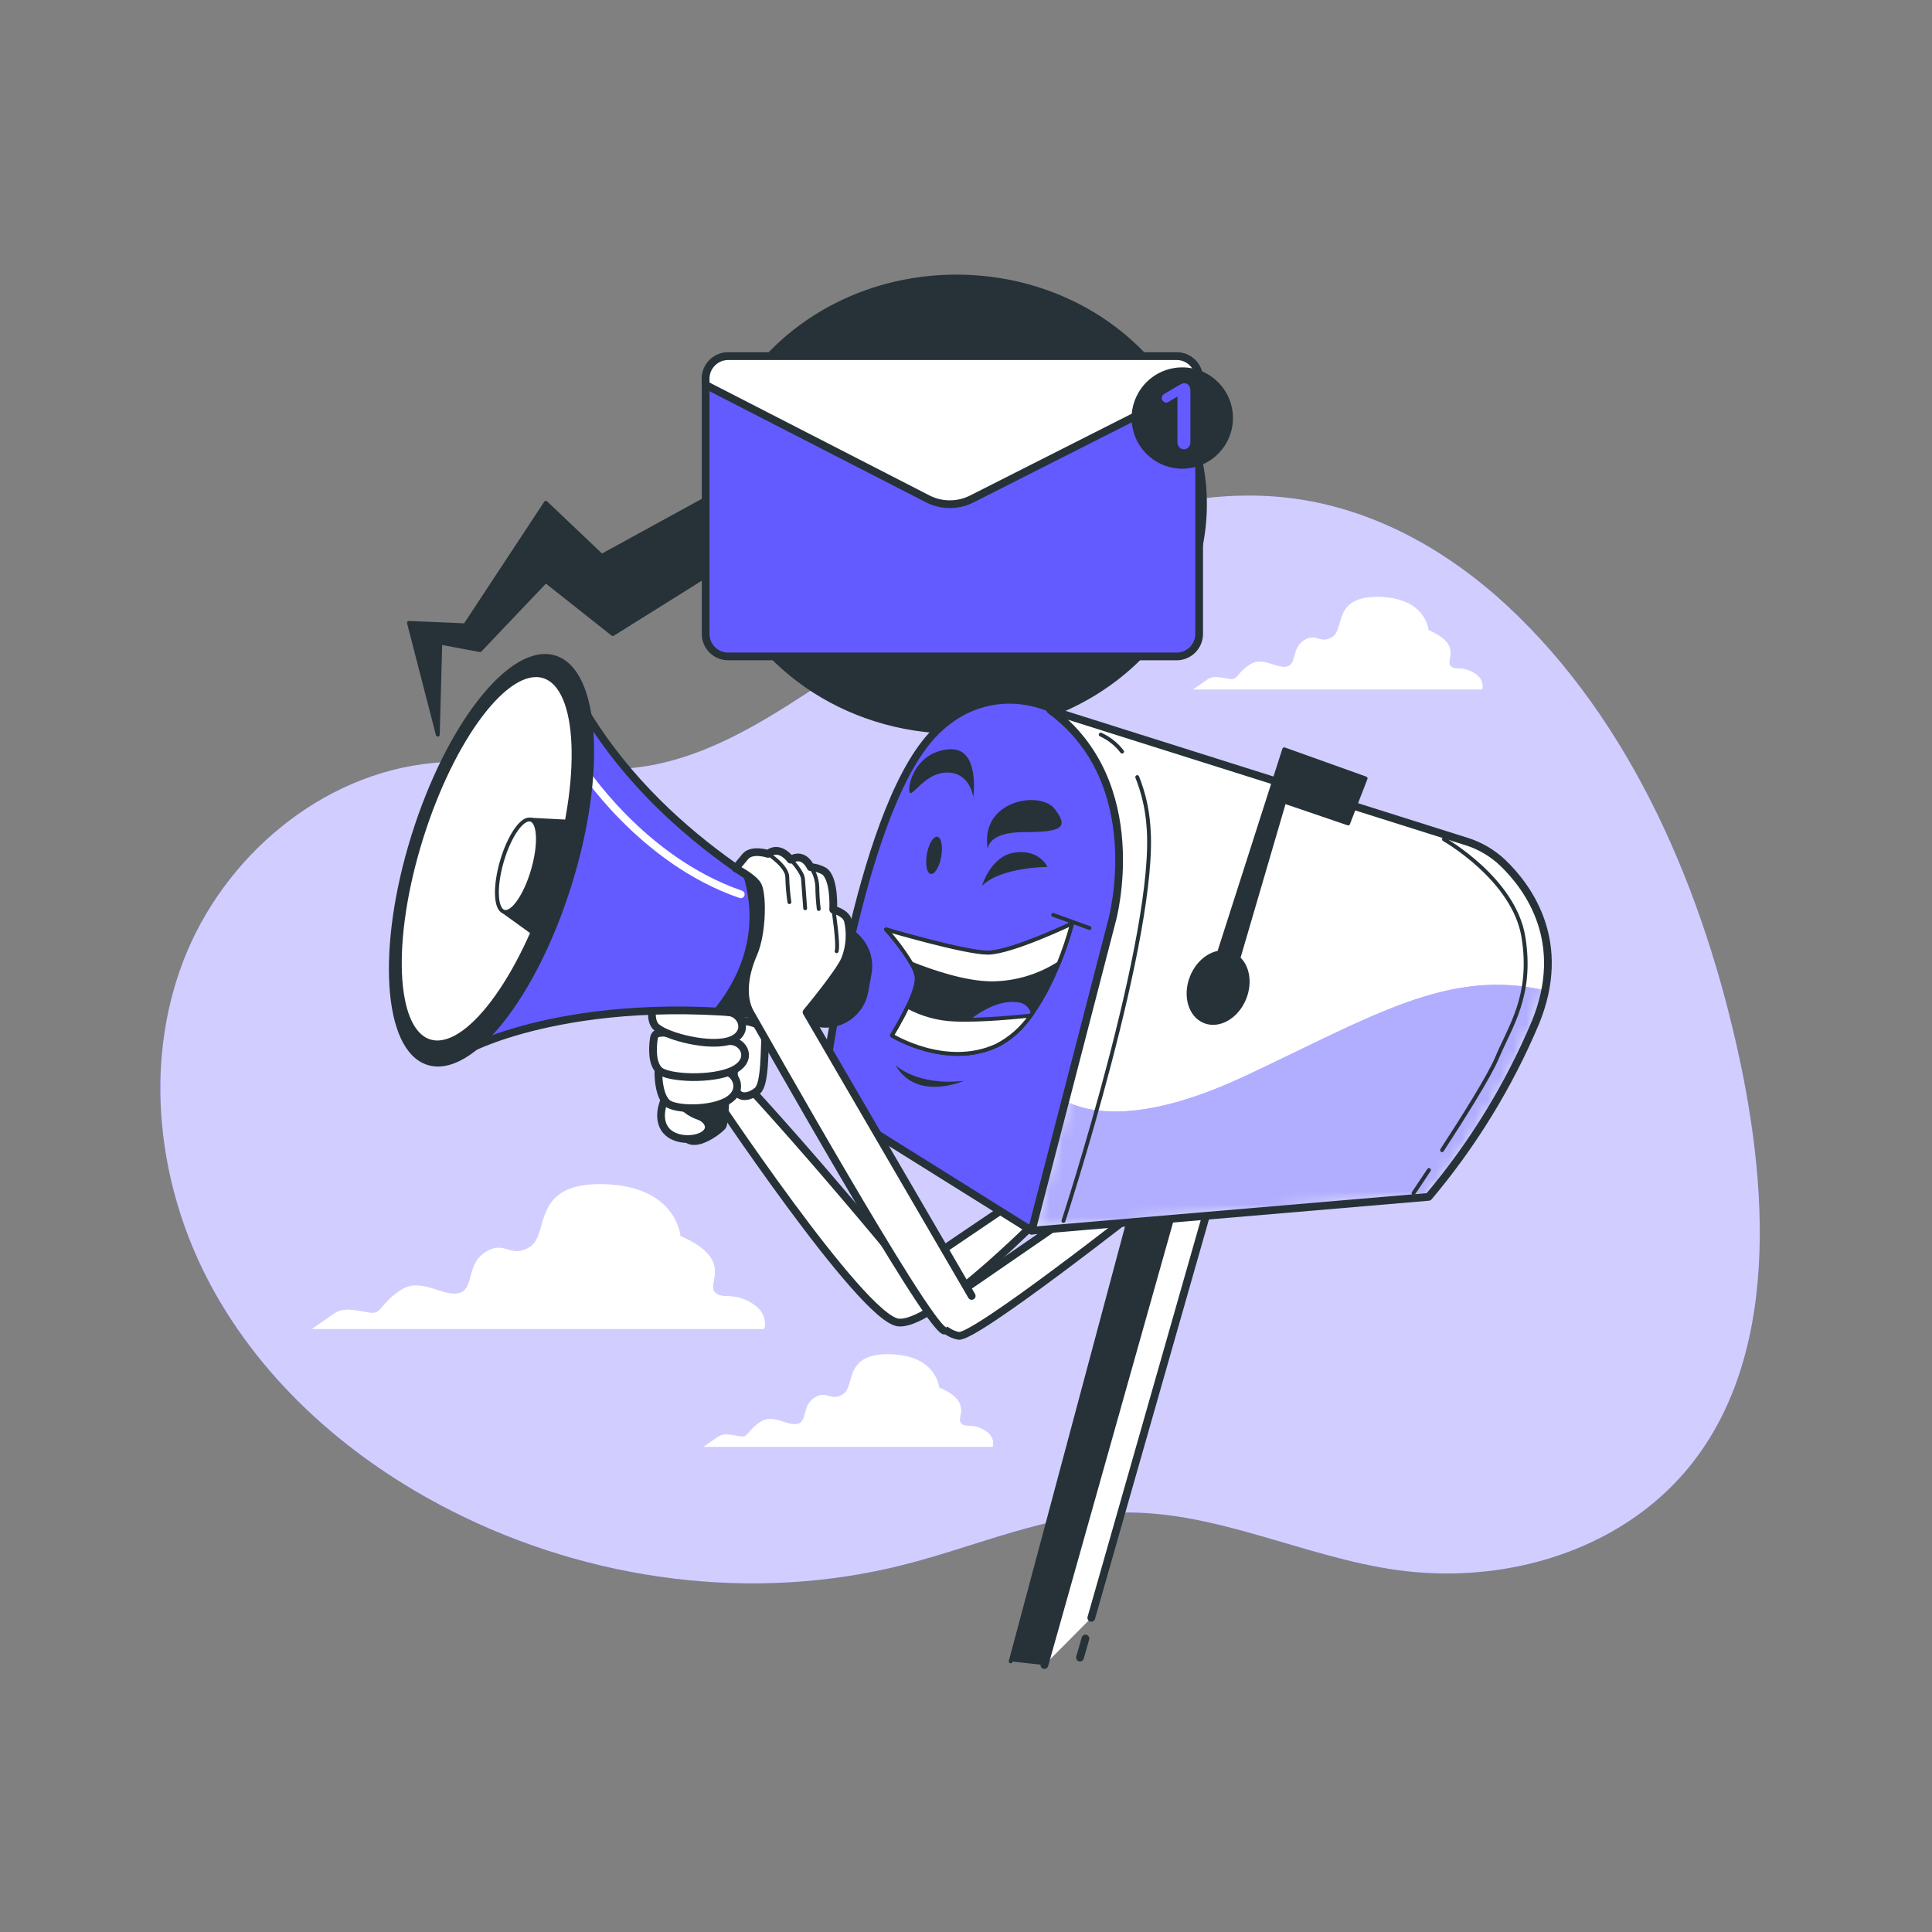 <svg width="150" height="150" viewBox="0 0 150 150" fill="none" xmlns="http://www.w3.org/2000/svg">
<rect x="0" y="0" width="150" height="150" fill="#808080" stroke="none"/>
<path d="M135.405 83.904C135.305 83.382 135.2 82.866 135.09 82.356C132.342 69.429 126.807 56.079 116.94 46.956C112.665 43.011 107.496 39.996 101.736 38.91C94.704 37.587 87.393 39.42 80.931 42.51C74.469 45.6 68.67 49.866 62.682 53.784C58.815 56.313 54.726 58.749 50.163 59.484C44.7 60.363 39.111 58.713 33.6 59.238C24.96 60.06 17.346 66.504 14.232 74.607C11.118 82.71 12.246 92.115 16.35 99.765C20.454 107.415 27.3 113.373 35.052 117.3C45.777 122.748 58.452 124.452 70.122 121.5C75.822 120.06 81.324 117.54 87.192 117.435C94.47 117.306 101.292 120.906 108.492 121.902C115.26 122.835 122.478 121.302 127.863 117.102C137.85 109.302 137.568 95.142 135.405 83.904Z" fill="#635BFF"/>
<path opacity="0.7" d="M135.405 83.904C135.305 83.382 135.2 82.866 135.09 82.356C132.342 69.429 126.807 56.079 116.94 46.956C112.665 43.011 107.496 39.996 101.736 38.91C94.704 37.587 87.393 39.42 80.931 42.51C74.469 45.6 68.67 49.866 62.682 53.784C58.815 56.313 54.726 58.749 50.163 59.484C44.7 60.363 39.111 58.713 33.6 59.238C24.96 60.06 17.346 66.504 14.232 74.607C11.118 82.71 12.246 92.115 16.35 99.765C20.454 107.415 27.3 113.373 35.052 117.3C45.777 122.748 58.452 124.452 70.122 121.5C75.822 120.06 81.324 117.54 87.192 117.435C94.47 117.306 101.292 120.906 108.492 121.902C115.26 122.835 122.478 121.302 127.863 117.102C137.85 109.302 137.568 95.142 135.405 83.904Z" fill="white"/>
<path d="M114.363 52.2C113.388 51.666 112.944 52.11 112.59 51.666C112.236 51.222 113.565 50.07 110.904 48.918C110.904 48.918 110.727 46.434 107.091 46.347C103.455 46.26 104.43 48.828 103.455 49.449C102.48 50.07 102.213 49.095 101.238 49.716C100.263 50.337 100.707 51.579 99.909 51.756C99.111 51.933 98.046 50.958 97.071 51.579C96.096 52.2 96.096 52.731 95.652 52.731C95.208 52.731 94.32 52.377 93.789 52.731C93.258 53.085 92.637 53.529 92.637 53.529H115.074C115.074 53.529 115.338 52.716 114.363 52.2Z" fill="white"/>
<path opacity="0.5" d="M114.363 52.2C113.388 51.666 112.944 52.11 112.59 51.666C112.236 51.222 113.565 50.07 110.904 48.918C110.904 48.918 110.727 46.434 107.091 46.347C103.455 46.26 104.43 48.828 103.455 49.449C102.48 50.07 102.213 49.095 101.238 49.716C100.263 50.337 100.707 51.579 99.909 51.756C99.111 51.933 98.046 50.958 97.071 51.579C96.096 52.2 96.096 52.731 95.652 52.731C95.208 52.731 94.32 52.377 93.789 52.731C93.258 53.085 92.637 53.529 92.637 53.529H115.074C115.074 53.529 115.338 52.716 114.363 52.2Z" fill="white"/>
<path d="M76.365 111C75.387 110.466 74.946 110.91 74.589 110.466C74.232 110.022 75.564 108.87 72.906 107.718C72.906 107.718 72.729 105.234 69.093 105.147C65.457 105.06 66.432 107.628 65.457 108.249C64.482 108.87 64.215 107.895 63.24 108.516C62.265 109.137 62.706 110.379 61.908 110.556C61.11 110.733 60.045 109.758 59.07 110.379C58.095 111 58.095 111.531 57.651 111.531C57.207 111.531 56.322 111.177 55.788 111.531C55.254 111.885 54.636 112.329 54.636 112.329H77.073C77.073 112.329 77.34 111.516 76.365 111Z" fill="white"/>
<path opacity="0.5" d="M76.365 111C75.387 110.466 74.946 110.91 74.589 110.466C74.232 110.022 75.564 108.87 72.906 107.718C72.906 107.718 72.729 105.234 69.093 105.147C65.457 105.06 66.432 107.628 65.457 108.249C64.482 108.87 64.215 107.895 63.24 108.516C62.265 109.137 62.706 110.379 61.908 110.556C61.11 110.733 60.045 109.758 59.07 110.379C58.095 111 58.095 111.531 57.651 111.531C57.207 111.531 56.322 111.177 55.788 111.531C55.254 111.885 54.636 112.329 54.636 112.329H77.073C77.073 112.329 77.34 111.516 76.365 111Z" fill="white"/>
<path d="M58.236 101.1C56.709 100.269 56.016 100.962 55.461 100.269C54.906 99.576 56.985 97.77 52.824 95.967C52.824 95.967 52.548 92.082 46.857 91.944C41.166 91.806 42.696 95.829 41.157 96.801C39.618 97.773 39.216 96.246 37.689 97.215C36.162 98.184 36.855 100.131 35.607 100.407C34.359 100.683 32.694 99.159 31.167 100.131C29.64 101.103 29.64 101.931 28.947 101.931C28.254 101.931 26.865 101.376 26.034 101.931C25.203 102.486 24.234 103.179 24.234 103.179H59.334C59.334 103.179 59.76 101.943 58.236 101.1Z" fill="white"/>
<path opacity="0.5" d="M58.236 101.1C56.709 100.269 56.016 100.962 55.461 100.269C54.906 99.576 56.985 97.77 52.824 95.967C52.824 95.967 52.548 92.082 46.857 91.944C41.166 91.806 42.696 95.829 41.157 96.801C39.618 97.773 39.216 96.246 37.689 97.215C36.162 98.184 36.855 100.131 35.607 100.407C34.359 100.683 32.694 99.159 31.167 100.131C29.64 101.103 29.64 101.931 28.947 101.931C28.254 101.931 26.865 101.376 26.034 101.931C25.203 102.486 24.234 103.179 24.234 103.179H59.334C59.334 103.179 59.76 101.943 58.236 101.1Z" fill="white"/>
<path d="M74.256 21.472C63.783 21.472 55.266 29.113 54.969 38.638L46.716 43.159L42.378 39.037L36.114 48.547L31.752 48.361L33.99 57.04L34.185 49.897L37.272 50.476L42.372 45.109L47.577 49.231L55.734 44.131C58.086 51.463 65.481 56.821 74.25 56.821C84.909 56.821 93.552 48.907 93.552 39.145C93.552 29.383 84.915 21.472 74.256 21.472Z" fill="#263238" stroke="#263238" stroke-width="0.3" stroke-linecap="round" stroke-linejoin="round"/>
<path d="M91.353 27.655H56.535C55.569 27.655 54.786 28.438 54.786 29.404V49.216C54.786 50.182 55.569 50.965 56.535 50.965H91.353C92.319 50.965 93.102 50.182 93.102 49.216V29.404C93.102 28.438 92.319 27.655 91.353 27.655Z" fill="#635BFF" stroke="#263238" stroke-width="0.6" stroke-linecap="round" stroke-linejoin="round"/>
<path d="M75.474 38.727L93.102 29.808V29.4C93.102 28.936 92.918 28.492 92.59 28.164C92.262 27.836 91.817 27.651 91.353 27.651H56.535C56.071 27.651 55.626 27.836 55.298 28.164C54.97 28.492 54.786 28.936 54.786 29.4V29.883L72.093 38.766C72.621 39.023 73.201 39.153 73.788 39.146C74.375 39.14 74.952 38.996 75.474 38.727Z" fill="white" stroke="#263238" stroke-width="0.6" stroke-linecap="round" stroke-linejoin="round"/>
<path d="M92.425 36.338C94.569 35.988 96.024 33.967 95.674 31.823C95.325 29.679 93.303 28.225 91.16 28.574C89.016 28.924 87.561 30.945 87.911 33.089C88.26 35.233 90.281 36.687 92.425 36.338Z" fill="#263238"/>
<path d="M91.557 34.72C91.456 34.597 91.406 34.44 91.416 34.282V30.781L90.726 31.201C90.672 31.237 90.608 31.256 90.543 31.255C90.497 31.256 90.451 31.246 90.41 31.227C90.368 31.208 90.332 31.179 90.303 31.144C90.27 31.11 90.244 31.07 90.226 31.026C90.209 30.983 90.2 30.936 90.201 30.889C90.202 30.826 90.22 30.766 90.252 30.713C90.285 30.66 90.332 30.617 90.387 30.589L91.644 29.848C91.734 29.791 91.837 29.758 91.944 29.755C92.009 29.753 92.074 29.765 92.133 29.792C92.193 29.819 92.246 29.858 92.289 29.908C92.383 30.031 92.43 30.184 92.421 30.34V34.306C92.428 34.457 92.378 34.606 92.28 34.723C92.235 34.773 92.179 34.813 92.117 34.84C92.055 34.867 91.987 34.88 91.92 34.879C91.851 34.882 91.782 34.869 91.719 34.842C91.656 34.814 91.601 34.772 91.557 34.72Z" fill="#635BFF"/>
<path d="M55.049 84.528C55.049 84.528 66.899 102.378 69.749 102.678C72.599 102.978 81.599 93.678 81.599 93.678L79.049 93.078L70.556 98.82C70.556 98.82 63.299 89.91 56.921 83.1L55.049 84.528Z" fill="white" stroke="#263238" stroke-width="0.6" stroke-linecap="round" stroke-linejoin="round"/>
<path d="M57.158 79.199C57.158 79.199 59.534 79.301 59.432 80.336C59.33 81.371 59.432 84.161 58.811 84.68C58.19 85.199 57.26 85.403 57.053 84.38C56.846 83.357 57.158 79.199 57.158 79.199Z" fill="white" stroke="#263238" stroke-width="0.6" stroke-linecap="round" stroke-linejoin="round"/>
<path d="M56.537 84.068C56.537 84.068 56.432 87.17 56.237 87.479C56.042 87.788 54.581 88.928 53.651 88.721C52.721 88.514 53.03 87.584 53.03 87.068V78.899H56.546L56.537 84.068Z" fill="#263238" stroke="#263238" stroke-width="0.3" stroke-linecap="round" stroke-linejoin="round"/>
<path d="M51.678 85.199C51.678 85.199 50.955 86.543 51.573 87.578C52.191 88.613 53.952 88.613 54.678 88.094C55.404 87.575 54.882 86.855 54.264 86.648C53.646 86.441 52.815 85.922 52.815 85.304C52.815 84.686 51.987 84.791 51.678 85.199Z" fill="white" stroke="#263238" stroke-width="0.6" stroke-linecap="round" stroke-linejoin="round"/>
<path d="M51.116 83.237C51.116 83.945 51.236 85.133 51.794 85.637C52.424 86.192 55.322 86.237 56.594 85.388C57.866 84.539 57.02 83.078 56.057 83.171C55.259 83.249 54.404 83.054 53.594 82.952C53.138 82.895 51.53 82.538 51.215 82.871C51.144 82.976 51.113 83.103 51.128 83.228L51.116 83.237Z" fill="white" stroke="#263238" stroke-width="0.6" stroke-linecap="round" stroke-linejoin="round"/>
<path d="M50.759 80.675C50.66 81.389 50.615 82.595 51.2 83.117C51.863 83.717 55.298 83.885 56.921 83.093C58.544 82.301 57.773 80.78 56.621 80.831C55.664 80.87 54.677 80.63 53.735 80.489C53.204 80.411 51.335 79.976 50.924 80.297C50.828 80.392 50.771 80.519 50.765 80.654L50.759 80.675Z" fill="white" stroke="#263238" stroke-width="0.6" stroke-linecap="round" stroke-linejoin="round"/>
<path d="M50.96 77.141C50.705 77.816 50.393 78.983 50.849 79.622C51.368 80.345 54.677 81.275 56.432 80.861C58.187 80.447 57.779 78.794 56.639 78.587C55.697 78.416 54.788 77.963 53.9 77.618C53.399 77.423 51.686 76.589 51.2 76.808C51.088 76.876 51.006 76.983 50.969 77.108L50.96 77.141Z" fill="white" stroke="#263238" stroke-width="0.6" stroke-linecap="round" stroke-linejoin="round"/>
<path d="M78.47 128.988L87.92 93.66H91.118L81.086 129.279" fill="#263238"/>
<path d="M78.47 128.988L87.92 93.66H91.118L81.086 129.279" stroke="#263238" stroke-width="0.3" stroke-linecap="round" stroke-linejoin="round"/>
<path d="M84.728 125.609L93.881 93.515L91.118 93.659L81.086 129.278" fill="white"/>
<path d="M84.728 125.609L93.881 93.515L91.118 93.659L81.086 129.278" stroke="#263238" stroke-width="0.6" stroke-linecap="round" stroke-linejoin="round"/>
<path d="M83.85 128.696L84.273 127.214" stroke="#263238" stroke-width="0.6" stroke-linecap="round" stroke-linejoin="round"/>
<path d="M72.149 101.957C72.149 101.957 73.184 103.508 74.426 103.715C75.668 103.922 88.799 93.581 88.799 93.581L83.42 94.199L72.149 101.957Z" fill="white" stroke="#263238" stroke-width="0.6" stroke-linecap="round" stroke-linejoin="round"/>
<path d="M63.812 85.374C63.812 85.374 66.284 64.874 71.811 57.749C77.85 49.95 89.984 56.297 87.513 68.799C85.617 78.398 80.097 95.549 80.097 95.549L63.812 85.374Z" fill="#635BFF" stroke="#263238" stroke-width="0.6" stroke-linecap="round" stroke-linejoin="round"/>
<path d="M81.552 55.133L113.856 65.333C114.913 65.662 115.88 66.231 116.682 66.995C118.719 68.957 121.758 73.178 119.205 79.403C117.138 84.301 114.344 88.859 110.919 92.924L80.1 95.549L86.352 71.414C86.352 71.414 89.256 60.803 81.552 55.133Z" fill="white"/>
<mask id="mask0_2198_41299" style="mask-type:luminance" maskUnits="userSpaceOnUse" x="80" y="55" width="41" height="41">
<path d="M81.552 55.134L113.856 65.334C114.914 65.663 115.881 66.232 116.682 66.996C118.719 68.958 121.758 73.179 119.205 79.404C117.138 84.302 114.345 88.86 110.919 92.925L80.1 95.55L86.352 71.415C86.352 71.415 89.256 60.804 81.552 55.134Z" fill="white"/>
</mask>
<g mask="url(#mask0_2198_41299)">
<path d="M96.699 83.529C88.929 87.171 84.774 86.529 82.707 85.48L80.1 95.55L110.922 92.934C114.348 88.869 117.141 84.311 119.208 79.413C119.544 78.602 119.799 77.76 119.97 76.9C112.479 75.135 106.539 78.918 96.699 83.529Z" fill="#635BFF"/>
<path opacity="0.5" d="M96.699 83.529C88.929 87.171 84.774 86.529 82.707 85.48L80.1 95.55L110.922 92.934C114.348 88.869 117.141 84.311 119.208 79.413C119.544 78.602 119.799 77.76 119.97 76.9C112.479 75.135 106.539 78.918 96.699 83.529Z" fill="white"/>
</g>
<path d="M81.552 55.133L113.856 65.333C114.913 65.662 115.88 66.231 116.682 66.995C118.719 68.957 121.758 73.178 119.205 79.403C117.138 84.301 114.344 88.859 110.919 92.924L80.1 95.549L86.352 71.414C86.352 71.414 89.256 60.803 81.552 55.133Z" stroke="#263238" stroke-width="0.6" stroke-linecap="round" stroke-linejoin="round"/>
<path d="M99.707 58.175L94.649 73.961C93.788 74.102 92.948 74.813 92.531 75.86C91.955 77.306 92.402 78.845 93.53 79.295C94.658 79.745 96.041 78.935 96.617 77.495C97.091 76.295 96.872 75.053 96.149 74.396L99.707 62.24L104.669 63.932L106.025 60.437L99.707 58.175Z" fill="#263238" stroke="#263238" stroke-width="0.3" stroke-linecap="round" stroke-linejoin="round"/>
<path d="M68.798 72.161C68.798 72.161 71.054 74.645 71.168 75.884C71.282 77.123 69.251 80.384 69.251 80.384C69.251 80.384 73.424 82.979 77.372 81.173C81.32 79.367 83.237 71.699 83.237 71.699C83.237 71.699 78.5 73.955 76.694 73.955C74.888 73.955 68.798 72.161 68.798 72.161Z" fill="#263238" stroke="#263238" stroke-width="0.3" stroke-linecap="round" stroke-linejoin="round"/>
<path d="M77.372 81.185C78.461 80.687 79.394 79.742 80.177 78.638C80.121 78.4 79.997 78.183 79.82 78.015C79.642 77.846 79.419 77.734 79.178 77.69C76.808 77.237 74.327 79.832 74.327 79.832C74.105 80.471 73.97 81.137 73.925 81.812C75.108 81.885 76.291 81.67 77.372 81.185Z" fill="#635BFF" stroke="#263238" stroke-width="0.3" stroke-linecap="round" stroke-linejoin="round"/>
<path d="M74.1 79.157C72.828 79.108 71.586 78.765 70.469 78.155C69.921 79.313 69.249 80.396 69.249 80.396C69.249 80.396 73.421 82.991 77.37 81.185C78.435 80.64 79.347 79.837 80.022 78.848C79.097 78.95 76.085 79.25 74.1 79.157Z" fill="white" stroke="#263238" stroke-width="0.3" stroke-linecap="round" stroke-linejoin="round"/>
<path d="M76.694 73.967C74.894 73.967 68.798 72.167 68.798 72.167C69.536 72.986 70.195 73.873 70.766 74.816C72.266 75.416 74.903 76.343 77.033 76.343C78.866 76.326 80.656 75.793 82.199 74.804C82.609 73.792 82.956 72.755 83.237 71.699C83.237 71.699 78.5 73.967 76.694 73.967Z" fill="white" stroke="#263238" stroke-width="0.3" stroke-linecap="round" stroke-linejoin="round"/>
<path d="M76.244 68.777C76.244 68.777 76.922 66.41 78.839 66.182C80.756 65.954 81.32 67.31 81.32 67.31C81.32 67.31 77.699 67.31 76.244 68.777Z" fill="#263238"/>
<path d="M81.77 71.034L84.59 72.051" stroke="#263238" stroke-width="0.3" stroke-linecap="round" stroke-linejoin="round"/>
<path d="M73.076 66.509C72.935 67.304 72.572 67.907 72.263 67.853C71.954 67.799 71.825 67.109 71.963 66.311C72.101 65.513 72.47 64.91 72.776 64.964C73.082 65.018 73.22 65.699 73.076 66.509Z" fill="#263238"/>
<path d="M76.694 65.957C76.694 65.957 76.583 64.604 79.514 64.604C82.445 64.604 83.012 64.265 81.884 62.804C80.756 61.343 76.019 62.123 76.694 65.957Z" fill="#263238"/>
<path d="M75.566 61.898C75.566 61.898 75.341 59.978 73.538 59.978C71.735 59.978 70.715 62.123 70.604 61.445C70.493 60.767 71.168 58.4 73.649 58.175C76.13 57.95 75.566 61.898 75.566 61.898Z" fill="#263238"/>
<path d="M88.295 60.333C88.779 61.547 89.073 62.829 89.165 64.133C89.885 72.362 82.565 94.793 82.565 94.793" stroke="#263238" stroke-width="0.3" stroke-linecap="round" stroke-linejoin="round"/>
<path d="M85.46 57.033C86.113 57.331 86.682 57.784 87.119 58.353" stroke="#263238" stroke-width="0.3" stroke-linecap="round" stroke-linejoin="round"/>
<path d="M110.945 90.839C110.231 91.913 109.745 92.639 109.745 92.639" stroke="#263238" stroke-width="0.3" stroke-linecap="round" stroke-linejoin="round"/>
<path d="M112.109 65.163C112.109 65.163 117.563 68.25 118.283 72.777C119.003 77.304 117.254 79.677 116.225 82.14C115.625 83.553 113.594 86.79 111.959 89.298" stroke="#263238" stroke-width="0.3" stroke-linecap="round" stroke-linejoin="round"/>
<path d="M69.527 82.697C69.527 82.697 71.159 84.326 74.825 83.918C74.825 83.918 71.159 85.547 69.527 82.697Z" fill="#263238"/>
<path d="M36.581 81.38C36.581 81.38 46.13 76.373 63.56 79.442C64.362 79.583 65.186 79.4 65.853 78.934C66.52 78.468 66.975 77.756 67.118 76.955L67.37 75.548C67.491 74.873 67.383 74.177 67.063 73.57C66.743 72.964 66.229 72.481 65.603 72.2C60.974 70.121 50.204 64.355 44.543 53.669L36.581 81.38Z" fill="#635BFF" stroke="#263238" stroke-width="0.6" stroke-linecap="round" stroke-linejoin="round"/>
<path d="M45.11 59.472C45.11 59.472 49.772 66.786 57.512 69.435" stroke="white" stroke-width="0.6" stroke-linecap="round" stroke-linejoin="round"/>
<path d="M65.603 72.2C62.895 70.975 60.295 69.524 57.83 67.862C58.643 70.46 58.877 74.387 55.514 78.524C58.213 78.662 60.9 78.969 63.56 79.442C64.362 79.583 65.186 79.4 65.853 78.934C66.52 78.468 66.975 77.756 67.118 76.955L67.37 75.548C67.491 74.873 67.383 74.177 67.063 73.57C66.743 72.963 66.229 72.481 65.603 72.2Z" fill="#263238" stroke="#263238" stroke-width="0.3" stroke-linecap="round" stroke-linejoin="round"/>
<path d="M44.231 68.689C46.95 59.991 46.436 52.091 43.084 51.043C39.731 49.995 34.809 56.196 32.09 64.894C29.371 73.591 29.885 81.492 33.237 82.54C36.59 83.588 41.512 77.387 44.231 68.689Z" fill="#263238" stroke="#263238" stroke-width="0.3" stroke-linecap="round" stroke-linejoin="round"/>
<path d="M42.876 68.267C45.322 60.443 45.027 53.387 42.217 52.509C39.407 51.63 35.146 57.261 32.7 65.086C30.253 72.911 30.549 79.966 33.359 80.844C36.169 81.723 40.43 76.092 42.876 68.267Z" fill="white" stroke="#263238" stroke-width="0.3" stroke-linecap="round" stroke-linejoin="round"/>
<path d="M44.006 63.788L41.216 63.641L39.116 70.787L41.333 72.386C41.92 71.044 42.433 69.671 42.869 68.273C43.334 66.801 43.713 65.304 44.006 63.788Z" fill="#263238" stroke="#263238" stroke-width="0.3" stroke-linecap="round" stroke-linejoin="round"/>
<path d="M41.375 67.565C40.799 69.539 39.794 70.982 39.128 70.787C38.462 70.592 38.393 68.837 38.969 66.863C39.545 64.889 40.553 63.446 41.216 63.641C41.879 63.836 41.951 65.594 41.375 67.565Z" fill="white" stroke="#263238" stroke-width="0.3" stroke-linecap="round" stroke-linejoin="round"/>
<path d="M73.289 103.301C71.738 102.578 59.018 79.931 58.289 78.701C57.56 77.471 57.773 75.701 58.496 74.048C59.219 72.395 59.219 69.29 58.796 68.669C58.373 68.048 57.107 67.415 57.107 67.415C57.107 67.415 57.35 67.115 57.866 66.5C58.382 65.885 59.624 66.293 59.624 66.293C60.554 65.567 61.385 66.749 61.385 66.749C62.42 66.128 62.933 67.325 62.933 67.325C63.297 67.346 63.651 67.448 63.968 67.625C64.829 68.183 64.691 70.625 64.691 70.625C64.691 70.625 65.621 70.832 65.828 71.453C66.06 72.452 65.988 73.496 65.621 74.453C65.207 75.488 62.621 78.59 62.621 78.59L75.443 100.616" fill="white"/>
<path d="M73.289 103.301C71.738 102.578 59.018 79.931 58.289 78.701C57.56 77.471 57.773 75.701 58.496 74.048C59.219 72.395 59.219 69.29 58.796 68.669C58.373 68.048 57.107 67.415 57.107 67.415C57.107 67.415 57.35 67.115 57.866 66.5C58.382 65.885 59.624 66.293 59.624 66.293C60.554 65.567 61.385 66.749 61.385 66.749C62.42 66.128 62.933 67.325 62.933 67.325C63.297 67.346 63.651 67.448 63.968 67.625C64.829 68.183 64.691 70.625 64.691 70.625C64.691 70.625 65.621 70.832 65.828 71.453C66.06 72.452 65.988 73.496 65.621 74.453C65.207 75.488 62.621 78.59 62.621 78.59L75.443 100.616" stroke="#263238" stroke-width="0.6" stroke-linecap="round" stroke-linejoin="round"/>
<path d="M59.639 66.299C59.639 66.299 61.124 67.256 61.124 68.099C61.14 68.75 61.195 69.399 61.289 70.043" stroke="#263238" stroke-width="0.3" stroke-linecap="round" stroke-linejoin="round"/>
<path d="M61.4 66.74C61.4 66.74 62.3 67.685 62.345 68.24C62.39 68.795 62.513 70.517 62.513 70.517" stroke="#263238" stroke-width="0.3" stroke-linecap="round" stroke-linejoin="round"/>
<path d="M62.948 67.316C63.257 67.771 63.433 68.303 63.455 68.852C63.461 69.428 63.498 70.003 63.566 70.574" stroke="#263238" stroke-width="0.3" stroke-linecap="round" stroke-linejoin="round"/>
<path d="M64.706 70.626C64.706 70.626 65.123 73.296 64.955 73.853" stroke="#263238" stroke-width="0.3" stroke-linecap="round" stroke-linejoin="round"/>
</svg>
